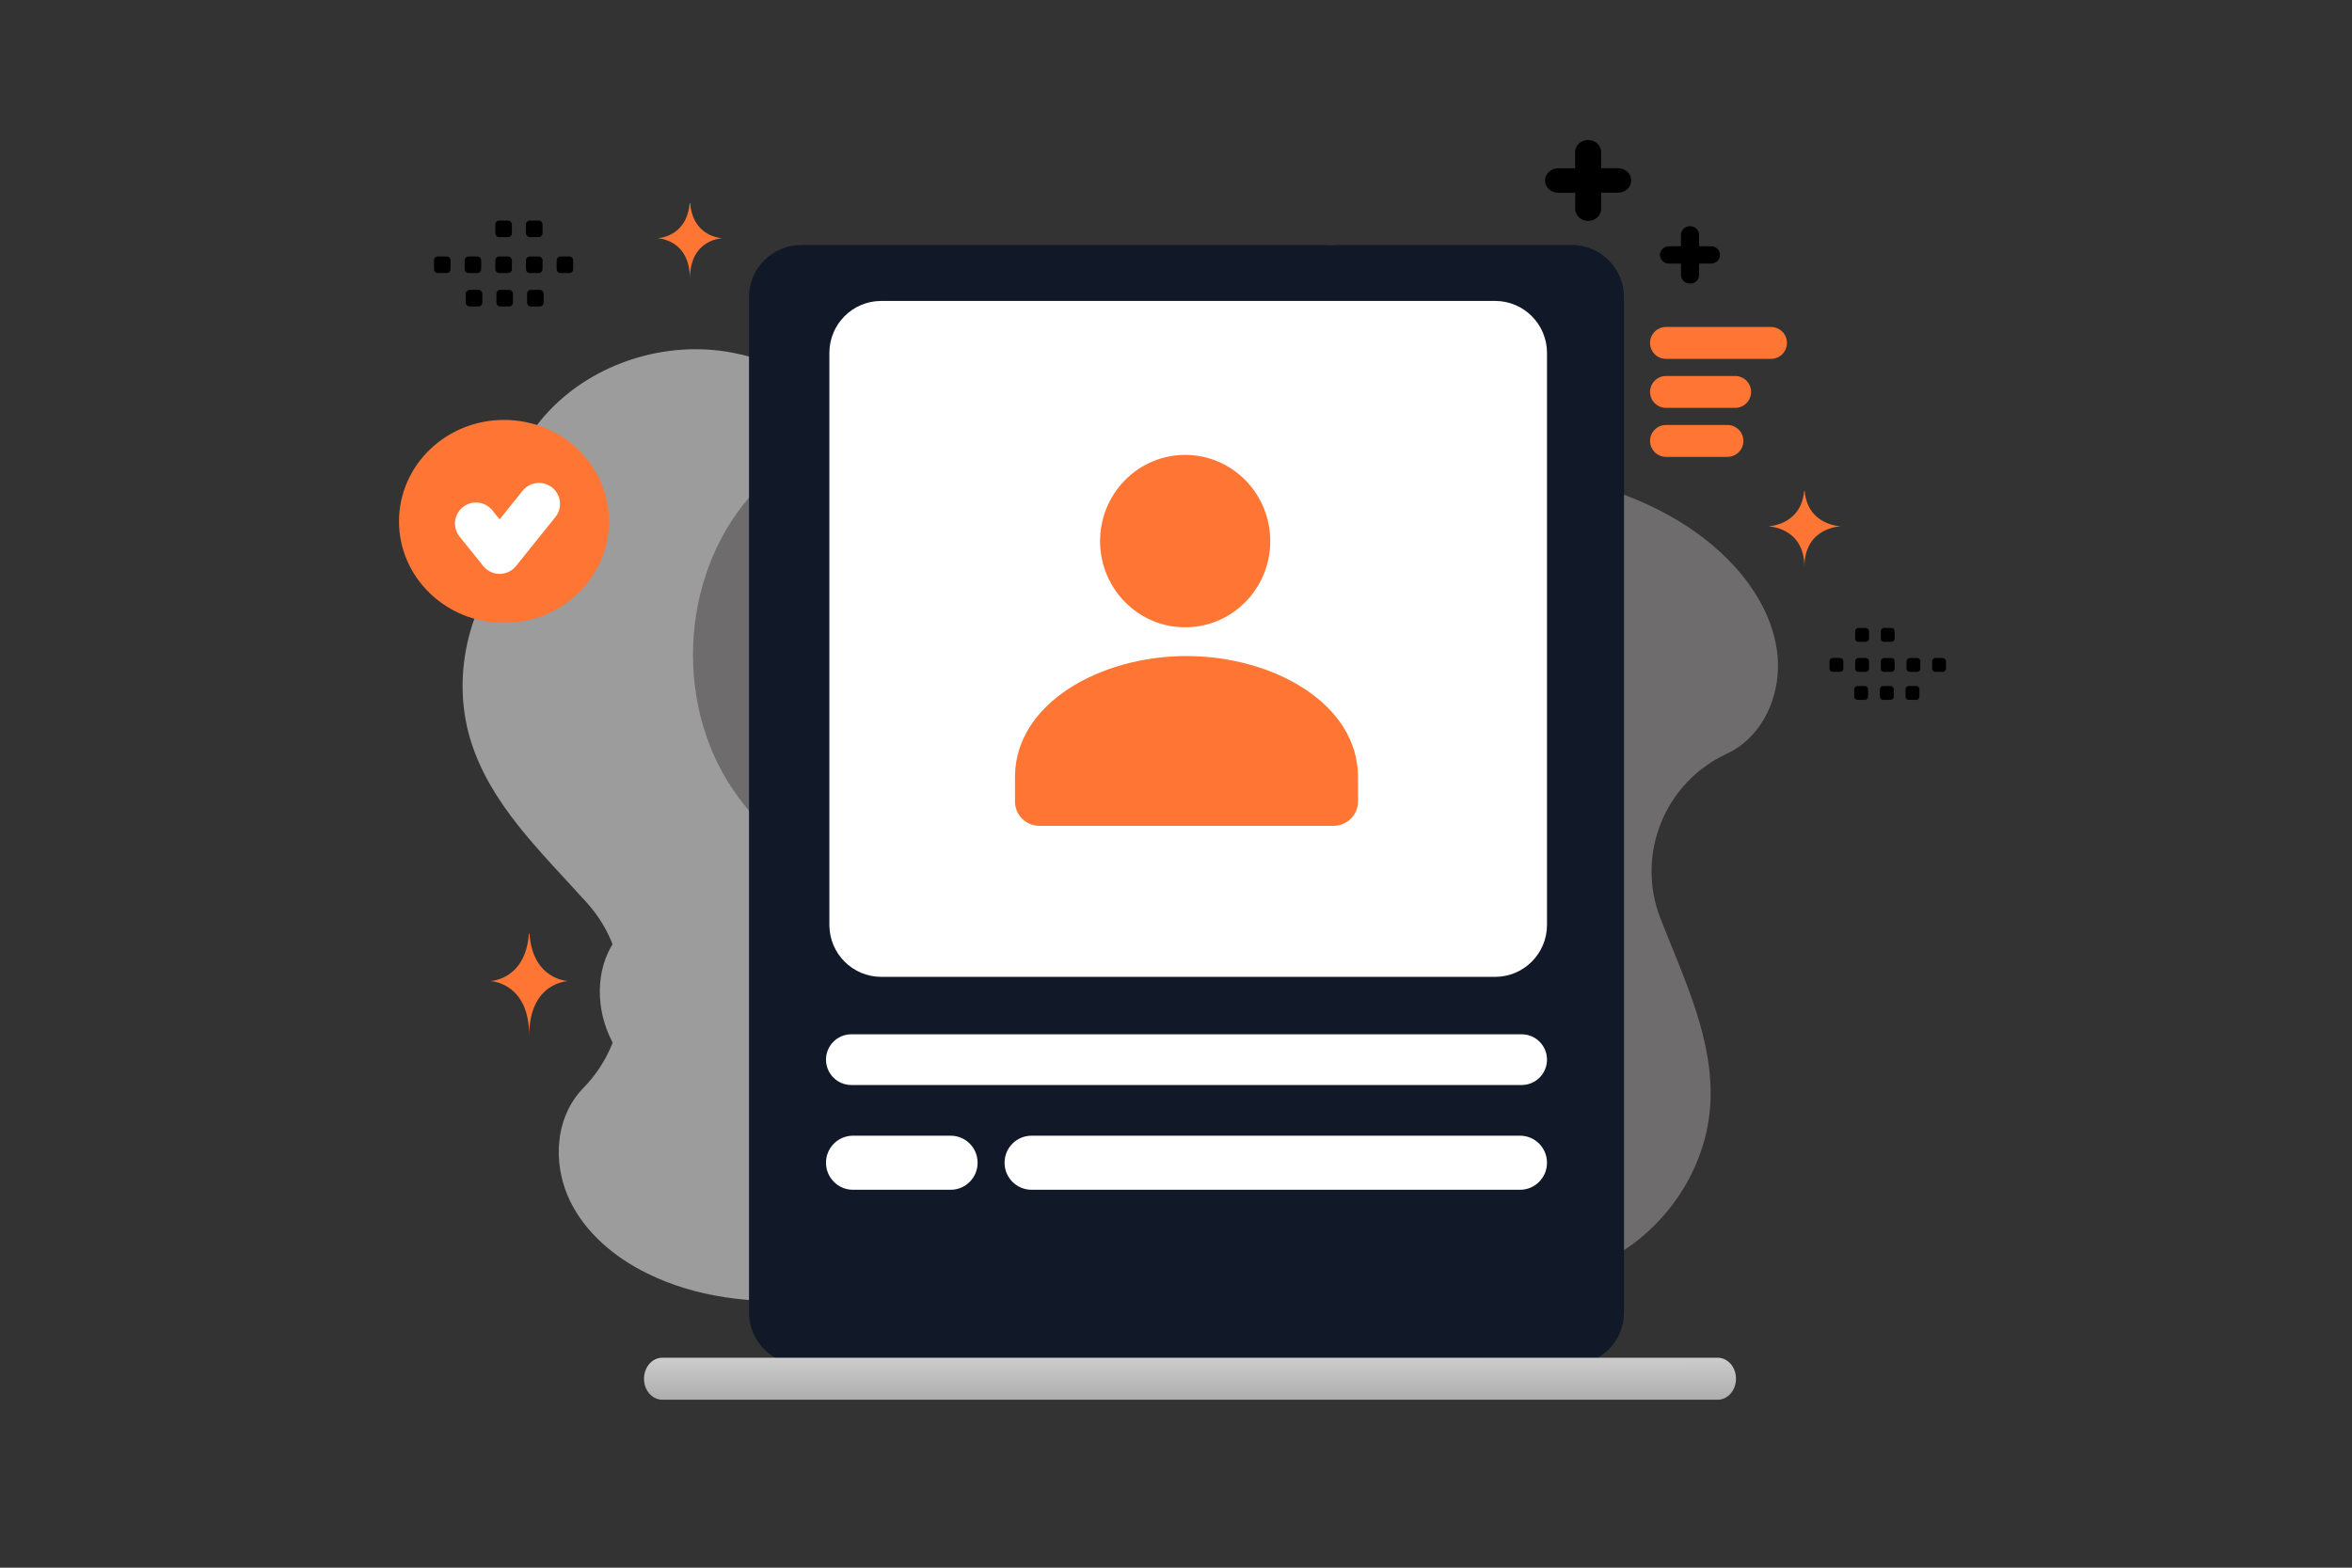 <svg width="336" height="224" viewBox="0 0 336 224" fill="none" xmlns="http://www.w3.org/2000/svg">
<rect x="0" y="0" width="336" height="224" fill="#333333" stroke="none"/>
<path d="M228.042 145.936L115.196 184.877C107.387 185.356 99.663 184.509 92.762 181.081C88.363 178.895 84.4 175.594 82.269 171.222C80.142 166.848 80.121 161.325 82.904 157.397L82.905 157.396C83.223 156.943 83.578 156.517 83.966 156.121C91.446 148.516 91.699 136.393 84.585 128.451L84.582 128.448L84.505 128.363L84.505 128.363L84.425 128.275C83.457 127.203 82.482 126.137 81.499 125.079C79.215 122.608 76.927 120.13 74.854 117.523C71.896 113.801 69.406 109.845 68.054 105.337C65.312 96.198 68.053 85.681 74.738 78.852C81.423 72.023 91.732 69.041 101.089 70.995H101.089C105.244 71.862 109.106 73.59 112.869 75.638C114.751 76.662 116.605 77.764 118.458 78.877L119.22 79.336C120.818 80.297 122.419 81.26 124.033 82.177C131.509 86.425 140.374 89.902 148.787 87.555C155.957 85.554 161.307 79.725 165.9 74.022C166.287 73.541 166.674 73.058 167.06 72.575C171.282 67.297 175.549 61.962 181.46 58.957C184.665 57.329 188.537 56.665 192.091 57.161C195.642 57.658 198.846 59.308 200.77 62.278C203.191 66.014 203.026 70.612 202.808 75.372L202.797 75.616C202.583 80.249 202.363 85.023 204.726 88.991C206.101 91.299 208.136 92.97 210.356 94.41C211.466 95.13 212.629 95.797 213.782 96.456L213.88 96.511C215.003 97.153 216.115 97.788 217.176 98.467C230.357 106.907 236.434 124.976 231.033 139.671C230.228 141.859 229.213 143.941 228.042 145.936Z" fill="#9C9C9C" stroke="#9C9C9C" stroke-width="1.833"/>
<path d="M228.57 120.931L120.328 160.789C112.795 161.41 105.32 160.751 98.588 157.59C94.296 155.573 90.404 152.476 88.259 148.31L228.57 120.931ZM228.57 120.931C229.658 118.988 230.593 116.964 231.325 114.842C236.238 100.573 230 83.288 217.101 75.426C216.062 74.793 214.974 74.203 213.876 73.607L213.781 73.556C212.653 72.945 211.515 72.325 210.426 71.653C208.25 70.309 206.245 68.736 204.866 66.533C202.496 62.748 202.611 58.133 202.723 53.662L202.728 53.423C202.842 48.827 202.906 44.399 200.495 40.855C198.581 38.039 195.459 36.516 192.023 36.111C188.585 35.706 184.863 36.424 181.803 38.057C176.159 41.073 172.148 46.3 168.176 51.477C167.812 51.951 167.448 52.424 167.084 52.896C162.762 58.489 157.707 64.227 150.809 66.306C142.715 68.745 134.067 65.569 126.755 61.625C125.176 60.773 123.609 59.877 122.045 58.983L121.299 58.556C119.485 57.52 117.672 56.496 115.833 55.547C112.155 53.65 108.391 52.064 104.361 51.314C95.287 49.623 85.397 52.707 79.083 59.422C72.769 66.136 70.339 76.324 73.172 85.071C74.57 89.385 77.055 93.146 79.989 96.673C82.045 99.144 84.306 101.485 86.563 103.821C87.561 104.85 88.552 105.885 89.536 106.928L89.537 106.928L89.613 107.008L89.616 107.011C96.663 114.535 96.668 126.248 89.584 133.746C89.219 134.134 88.886 134.552 88.588 134.994L88.588 134.994C85.985 138.828 86.117 144.143 88.259 148.31L228.57 120.931Z" fill="#9C9C9C"/>
<path d="M228.57 120.931L120.328 160.789C112.795 161.41 105.32 160.751 98.588 157.59C94.296 155.573 90.404 152.476 88.259 148.31M228.57 120.931L88.259 148.31M228.57 120.931C229.658 118.988 230.593 116.964 231.325 114.842C236.238 100.573 230 83.288 217.101 75.426C216.062 74.793 214.974 74.203 213.876 73.607L213.781 73.556C212.653 72.945 211.515 72.325 210.426 71.653C208.25 70.309 206.245 68.736 204.866 66.533C202.496 62.748 202.611 58.133 202.723 53.662L202.728 53.423C202.842 48.827 202.906 44.399 200.495 40.855C198.581 38.039 195.459 36.516 192.023 36.111C188.585 35.706 184.863 36.424 181.803 38.057C176.159 41.073 172.148 46.3 168.176 51.477C167.812 51.951 167.448 52.424 167.084 52.896C162.762 58.489 157.707 64.227 150.809 66.306C142.715 68.745 134.067 65.569 126.755 61.625C125.176 60.773 123.609 59.877 122.045 58.983L121.299 58.556C119.485 57.52 117.672 56.496 115.833 55.547C112.155 53.65 108.391 52.064 104.361 51.314C95.287 49.623 85.397 52.707 79.083 59.422C72.769 66.136 70.339 76.324 73.172 85.071C74.57 89.385 77.055 93.146 79.989 96.673C82.045 99.144 84.306 101.485 86.563 103.821C87.561 104.85 88.552 105.885 89.536 106.928L89.537 106.928L89.613 107.008L89.616 107.011C96.663 114.535 96.668 126.248 89.584 133.746C89.219 134.134 88.886 134.552 88.588 134.994L88.588 134.994C85.985 138.828 86.117 144.143 88.259 148.31" stroke="#9C9C9C" stroke-width="1.914"/>
<path d="M112.694 67L227.89 70.326C235.101 72.552 241.779 75.941 246.835 81.371C250.059 84.834 252.508 89.148 252.94 93.801C253.368 98.454 251.508 103.421 247.671 106.001L247.671 106.002C247.23 106.299 246.767 106.561 246.285 106.785C236.911 111.103 232.537 121.968 236.264 131.57L236.266 131.574L236.306 131.676L236.307 131.677C236.829 133.009 237.361 134.338 237.903 135.663C239.122 138.667 240.344 141.676 241.326 144.729C242.729 149.088 243.627 153.494 243.312 158.009C242.673 167.161 236.621 175.692 228.268 179.563C219.915 183.434 209.603 182.613 201.83 177.674C198.377 175.482 195.481 172.614 192.781 169.489C191.431 167.926 190.133 166.302 188.839 164.668L188.306 163.995C187.191 162.584 186.073 161.171 184.927 159.795C179.621 153.42 172.788 147.255 164.368 146.504C157.192 145.864 150.36 149.304 144.266 152.879C143.752 153.181 143.239 153.484 142.725 153.788C137.109 157.108 131.444 160.458 125.091 161.152C121.649 161.527 117.934 160.809 114.902 159.156C111.872 157.505 109.551 154.937 108.83 151.621C107.92 147.447 109.63 143.374 111.451 139.156L111.547 138.934C113.318 134.835 115.15 130.596 114.366 126.202C113.91 123.644 112.636 121.438 111.12 119.382C110.362 118.354 109.538 117.357 108.721 116.37L108.652 116.287C107.856 115.326 107.068 114.376 106.343 113.404C97.327 101.327 97.998 82.999 107.875 71.612C109.343 69.92 110.962 68.394 112.694 67Z" fill="#6E6C6C"/>
<path d="M164.368 146.504C172.788 147.255 179.621 153.42 184.927 159.795C186.073 161.171 187.191 162.584 188.306 163.995L188.839 164.668C190.133 166.302 191.431 167.926 192.781 169.489C195.481 172.614 198.377 175.482 201.83 177.674C209.603 182.613 219.915 183.434 228.268 179.563C236.621 175.692 242.673 167.161 243.312 158.009C243.627 153.494 242.729 149.088 241.326 144.729C240.344 141.676 239.122 138.667 237.903 135.663C237.361 134.338 236.829 133.009 236.307 131.677L236.306 131.676L236.266 131.574L236.264 131.57C232.537 121.968 236.911 111.103 246.285 106.785C246.767 106.561 247.23 106.299 247.671 106.002L247.671 106.001C251.508 103.421 253.368 98.454 252.94 93.801C252.508 89.148 250.059 84.834 246.835 81.371C241.779 75.941 235.101 72.552 227.89 70.326L112.694 67C110.962 68.394 109.343 69.92 107.875 71.612C97.998 82.999 97.327 101.327 106.343 113.404C107.068 114.376 107.856 115.326 108.652 116.287L108.721 116.37C109.538 117.357 110.362 118.354 111.12 119.382C112.636 121.438 113.91 123.644 114.366 126.202C115.15 130.596 113.318 134.835 111.547 138.934L111.451 139.156C109.63 143.374 107.92 147.447 108.83 151.621C109.551 154.937 111.872 157.505 114.902 159.156C117.934 160.809 121.649 161.527 125.091 161.152C131.444 160.458 137.109 157.108 142.725 153.788C143.239 153.484 143.752 153.181 144.266 152.879C150.36 149.304 157.192 145.864 164.368 146.504ZM164.368 146.504L164.335 146.875" stroke="#6E6C6C" stroke-width="2"/>
<path d="M224.516 35H114.484C110.351 35 107 38.34 107 42.46V187.54C107 191.66 110.351 195 114.484 195H224.516C228.649 195 232 191.66 232 187.54V42.46C232 38.34 228.649 35 224.516 35Z" fill="#111827"/>
<path d="M213.594 43H125.888C121.798 43 118.482 46.327 118.482 50.43V132.148C118.482 136.251 121.798 139.578 125.888 139.578H213.594C217.684 139.578 221 136.251 221 132.148V50.43C221 46.327 217.684 43 213.594 43ZM135.808 162.274H121.85C119.724 162.274 118 164.004 118 166.137C118 168.271 119.724 170 121.85 170H135.808C137.935 170 139.659 168.271 139.659 166.137C139.659 164.004 137.935 162.274 135.808 162.274ZM217.149 162.274H147.36C145.233 162.274 143.509 164.004 143.509 166.137C143.509 168.271 145.233 170 147.36 170H217.149C219.276 170 221 168.271 221 166.137C221 164.004 219.276 162.274 217.149 162.274ZM217.39 147.787H121.61C119.616 147.787 118 149.409 118 151.409C118 152.37 118.381 153.291 119.058 153.97C119.735 154.649 120.653 155.031 121.61 155.031H217.39C218.347 155.031 219.265 154.649 219.942 153.97C220.619 153.291 221 152.37 221 151.409C221 149.409 219.384 147.787 217.39 147.787Z" fill="white"/>
<path fill-rule="evenodd" clip-rule="evenodd" d="M194 111.076V114.538C194 116.449 192.432 118 190.5 118H148.5C146.568 118 145 116.449 145 114.538V111.021C145 100.545 157.103 93.74 169.5 93.74C181.897 93.74 194 100.549 194 111.021M177.905 68.607C182.652 73.418 182.652 81.216 177.905 86.026C173.158 90.836 165.462 90.836 160.715 86.026C155.968 81.216 155.968 73.418 160.715 68.607C165.462 63.797 173.158 63.797 177.905 68.607Z" fill="#FF7634"/>
<path fill-rule="evenodd" clip-rule="evenodd" d="M62.551 36.646H63.814C64.12 36.646 64.365 36.894 64.365 37.197V38.46C64.365 38.766 64.117 39.011 63.814 39.011H62.551C62.405 39.011 62.265 38.953 62.162 38.849C62.059 38.746 62.001 38.606 62 38.46V37.197C62 37.125 62.014 37.053 62.041 36.986C62.069 36.919 62.11 36.858 62.161 36.807C62.212 36.756 62.273 36.715 62.34 36.687C62.407 36.66 62.479 36.646 62.551 36.646ZM66.93 36.646H68.193C68.496 36.646 68.745 36.894 68.745 37.197V38.46C68.745 38.766 68.496 39.011 68.193 39.011H66.93C66.784 39.011 66.644 38.953 66.541 38.849C66.438 38.746 66.38 38.606 66.379 38.46V37.197C66.379 36.894 66.627 36.646 66.93 36.646ZM71.312 36.646H72.575C72.877 36.646 73.126 36.894 73.126 37.197V38.46C73.126 38.766 72.877 39.011 72.575 39.011H71.312C71.166 39.011 71.026 38.953 70.922 38.849C70.819 38.746 70.761 38.606 70.76 38.46V37.197C70.76 37.125 70.774 37.053 70.802 36.986C70.83 36.919 70.87 36.858 70.921 36.807C70.973 36.756 71.034 36.715 71.1 36.687C71.168 36.66 71.239 36.646 71.312 36.646ZM75.691 36.646H76.954C77.257 36.646 77.505 36.894 77.505 37.197V38.46C77.505 38.766 77.257 39.011 76.954 39.011H75.691C75.545 39.011 75.404 38.953 75.3 38.85C75.197 38.747 75.138 38.607 75.137 38.46V37.197C75.139 37.051 75.198 36.911 75.302 36.808C75.405 36.705 75.545 36.647 75.691 36.646ZM80.07 36.646H81.333C81.639 36.646 81.887 36.894 81.887 37.197V38.46C81.887 38.766 81.639 39.011 81.333 39.011H80.07C79.924 39.011 79.784 38.953 79.681 38.849C79.578 38.746 79.519 38.606 79.519 38.46V37.197C79.519 36.894 79.767 36.646 80.07 36.646ZM67.091 41.421H68.354C68.657 41.421 68.905 41.67 68.905 41.973V43.238C68.905 43.541 68.657 43.79 68.354 43.79H67.091C66.945 43.789 66.805 43.731 66.701 43.628C66.598 43.525 66.54 43.385 66.54 43.238V41.975C66.539 41.903 66.553 41.831 66.581 41.764C66.608 41.696 66.649 41.635 66.7 41.584C66.751 41.532 66.812 41.491 66.879 41.463C66.946 41.435 67.018 41.421 67.091 41.421ZM71.47 41.421H72.733C73.036 41.421 73.284 41.67 73.284 41.973V43.238C73.284 43.541 73.036 43.79 72.733 43.79H71.47C71.324 43.789 71.184 43.731 71.081 43.628C70.978 43.524 70.919 43.384 70.919 43.238V41.975C70.918 41.903 70.932 41.831 70.96 41.764C70.987 41.696 71.028 41.635 71.079 41.584C71.13 41.532 71.191 41.491 71.258 41.463C71.325 41.435 71.397 41.421 71.47 41.421ZM75.849 41.421H77.112C77.418 41.421 77.666 41.67 77.666 41.973V43.238C77.666 43.541 77.418 43.79 77.112 43.79H75.849C75.703 43.789 75.563 43.731 75.46 43.628C75.357 43.524 75.299 43.385 75.298 43.238V41.975C75.298 41.67 75.546 41.421 75.849 41.421ZM71.312 31.516H72.575C72.877 31.516 73.126 31.764 73.126 32.067V33.33C73.126 33.636 72.877 33.881 72.575 33.881H71.312C71.166 33.881 71.026 33.822 70.923 33.719C70.819 33.616 70.761 33.476 70.76 33.33V32.067C70.76 31.995 70.774 31.923 70.802 31.856C70.83 31.789 70.87 31.728 70.921 31.677C70.973 31.626 71.034 31.585 71.1 31.557C71.168 31.53 71.239 31.515 71.312 31.516ZM75.691 31.516H76.954C77.257 31.516 77.505 31.764 77.505 32.067V33.33C77.505 33.636 77.257 33.881 76.954 33.881H75.691C75.545 33.881 75.404 33.823 75.3 33.72C75.197 33.617 75.138 33.477 75.137 33.33V32.067C75.139 31.921 75.198 31.781 75.302 31.678C75.405 31.575 75.545 31.517 75.691 31.516ZM277.538 94.021H276.482C276.226 94.021 276.02 94.229 276.02 94.482V95.539C276.02 95.795 276.228 96.001 276.482 96.001H277.538C277.661 96 277.778 95.952 277.864 95.865C277.951 95.779 278 95.662 278 95.539V94.482C278 94.421 277.988 94.362 277.965 94.305C277.942 94.249 277.908 94.198 277.865 94.156C277.822 94.113 277.771 94.079 277.715 94.056C277.659 94.033 277.599 94.021 277.538 94.021ZM273.873 94.021H272.816C272.694 94.021 272.577 94.07 272.49 94.156C272.404 94.243 272.355 94.36 272.355 94.482V95.539C272.355 95.795 272.563 96.001 272.816 96.001H273.873C273.995 96 274.112 95.952 274.199 95.865C274.285 95.779 274.334 95.662 274.334 95.539V94.482C274.334 94.36 274.285 94.243 274.199 94.156C274.112 94.07 273.995 94.021 273.873 94.021ZM270.206 94.021H269.149C269.027 94.021 268.909 94.07 268.823 94.156C268.737 94.243 268.688 94.36 268.688 94.482V95.539C268.688 95.795 268.895 96.001 269.149 96.001H270.206C270.328 96 270.445 95.952 270.532 95.865C270.618 95.779 270.667 95.662 270.667 95.539V94.482C270.667 94.421 270.656 94.362 270.632 94.305C270.609 94.249 270.575 94.198 270.532 94.156C270.49 94.113 270.439 94.079 270.383 94.056C270.327 94.033 270.267 94.021 270.206 94.021ZM266.541 94.021H265.484C265.362 94.021 265.245 94.07 265.159 94.156C265.072 94.243 265.023 94.36 265.023 94.482V95.539C265.023 95.795 265.231 96.001 265.484 96.001H266.541C266.797 96.001 267.005 95.793 267.005 95.539V94.482C267.004 94.36 266.954 94.243 266.868 94.157C266.781 94.07 266.664 94.022 266.541 94.021ZM262.876 94.021H261.819C261.564 94.021 261.356 94.229 261.356 94.482V95.539C261.356 95.795 261.564 96.001 261.819 96.001H262.876C263.13 96.001 263.338 95.793 263.338 95.539V94.482C263.338 94.229 263.13 94.021 262.876 94.021ZM273.74 98.018H272.683C272.56 98.018 272.443 98.067 272.357 98.153C272.271 98.24 272.222 98.357 272.221 98.479V99.539C272.222 99.661 272.271 99.778 272.357 99.865C272.443 99.951 272.56 100 272.683 100H273.74C273.996 100 274.201 99.792 274.201 99.539V98.481C274.202 98.421 274.19 98.36 274.167 98.304C274.144 98.248 274.11 98.197 274.067 98.154C274.024 98.111 273.973 98.076 273.917 98.053C273.861 98.03 273.801 98.018 273.74 98.018ZM270.074 98.018H269.017C268.764 98.018 268.555 98.226 268.555 98.479V99.539C268.555 99.792 268.764 100 269.017 100H270.074C270.196 100 270.313 99.951 270.4 99.865C270.486 99.778 270.535 99.661 270.535 99.539V98.481C270.536 98.421 270.524 98.36 270.501 98.304C270.478 98.248 270.444 98.197 270.401 98.154C270.358 98.111 270.307 98.076 270.251 98.053C270.195 98.03 270.135 98.018 270.074 98.018ZM266.409 98.018H265.352C265.097 98.018 264.888 98.226 264.888 98.479V99.539C264.888 99.792 265.097 100 265.352 100H266.409C266.531 100 266.648 99.951 266.735 99.865C266.821 99.778 266.87 99.661 266.87 99.539V98.481C266.87 98.226 266.662 98.018 266.409 98.018ZM270.206 89.728H269.149C269.027 89.728 268.909 89.777 268.823 89.863C268.737 89.95 268.688 90.067 268.688 90.189V91.246C268.688 91.502 268.895 91.707 269.149 91.707H270.206C270.328 91.707 270.445 91.658 270.532 91.572C270.618 91.485 270.667 91.368 270.667 91.246V90.189C270.667 90.128 270.656 90.068 270.632 90.012C270.609 89.956 270.575 89.905 270.532 89.862C270.49 89.819 270.439 89.785 270.383 89.762C270.327 89.739 270.267 89.727 270.206 89.728ZM266.541 89.728H265.484C265.362 89.728 265.245 89.777 265.159 89.863C265.072 89.95 265.023 90.067 265.023 90.189V91.246C265.023 91.502 265.231 91.707 265.484 91.707H266.541C266.797 91.707 267.005 91.499 267.005 91.246V90.189C267.004 90.067 266.954 89.95 266.868 89.863C266.781 89.777 266.664 89.728 266.541 89.728ZM242.727 33.554V35.183H244.428C245.138 35.183 245.721 35.742 245.721 36.421C245.721 37.101 245.138 37.66 244.428 37.66H242.727V39.288C242.727 39.968 242.143 40.527 241.433 40.527C240.723 40.527 240.14 39.968 240.14 39.288V37.666H238.432C237.722 37.666 237.138 37.108 237.138 36.428C237.138 35.748 237.722 35.19 238.432 35.19H240.133V33.554C240.133 32.875 240.716 32.316 241.433 32.316C242.143 32.316 242.727 32.875 242.727 33.554ZM228.737 21.745V24.04H231.178C232.196 24.04 233.033 24.827 233.033 25.785C233.033 26.743 232.196 27.53 231.178 27.53H228.737V29.825C228.737 30.783 227.9 31.57 226.881 31.57C225.863 31.57 225.026 30.783 225.026 29.825V27.539H222.575C221.556 27.539 220.719 26.752 220.719 25.794C220.719 24.836 221.556 24.049 222.575 24.049H225.016V21.745C225.016 20.787 225.853 20 226.881 20C227.9 20 228.737 20.788 228.737 21.745Z" fill="black"/>
<path d="M247.878 56H238M253 49H238M246.78 63H238" stroke="#FF7634" stroke-width="4.557" stroke-linecap="round" stroke-linejoin="round"/>
<path d="M75.558 133.406H75.639C76.121 140.079 81.199 140.182 81.199 140.182C81.199 140.182 75.6 140.289 75.6 148C75.6 140.289 70 140.182 70 140.182C70 140.182 75.076 140.079 75.558 133.406ZM257.735 70.163H257.811C258.26 75.126 263 75.202 263 75.202C263 75.202 257.774 75.282 257.774 81.016C257.774 75.282 252.547 75.202 252.547 75.202C252.547 75.202 257.285 75.126 257.735 70.163ZM98.523 29H98.591C98.993 33.962 103.224 34.039 103.224 34.039C103.224 34.039 98.558 34.118 98.558 39.852C98.558 34.118 93.892 34.039 93.892 34.039C93.892 34.039 98.122 33.962 98.523 29Z" fill="#FF7634"/>
<path d="M245.388 194H94.612C93.17 194 92 195.343 92 197C92 198.657 93.17 200 94.612 200H245.388C246.83 200 248 198.657 248 197C248 195.343 246.83 194 245.388 194Z" fill="url(#paint0_linear_64_272)"/>
<path fill-rule="evenodd" clip-rule="evenodd" d="M72 89C63.716 89 57 82.508 57 74.5C57 66.492 63.716 60 72 60C80.284 60 87 66.492 87 74.5C87 82.508 80.284 89 72 89Z" fill="#FF7634"/>
<path d="M77 72L71.376 79L68 74.801" stroke="white" stroke-width="6" stroke-linecap="round" stroke-linejoin="round"/>
<defs>
<linearGradient id="paint0_linear_64_272" x1="173.326" y1="203.364" x2="173.319" y2="187.471" gradientUnits="userSpaceOnUse">
<stop stop-color="#9C9C9C"/>
<stop offset="1" stop-color="#EEEEEE"/>
</linearGradient>
</defs>
</svg>
